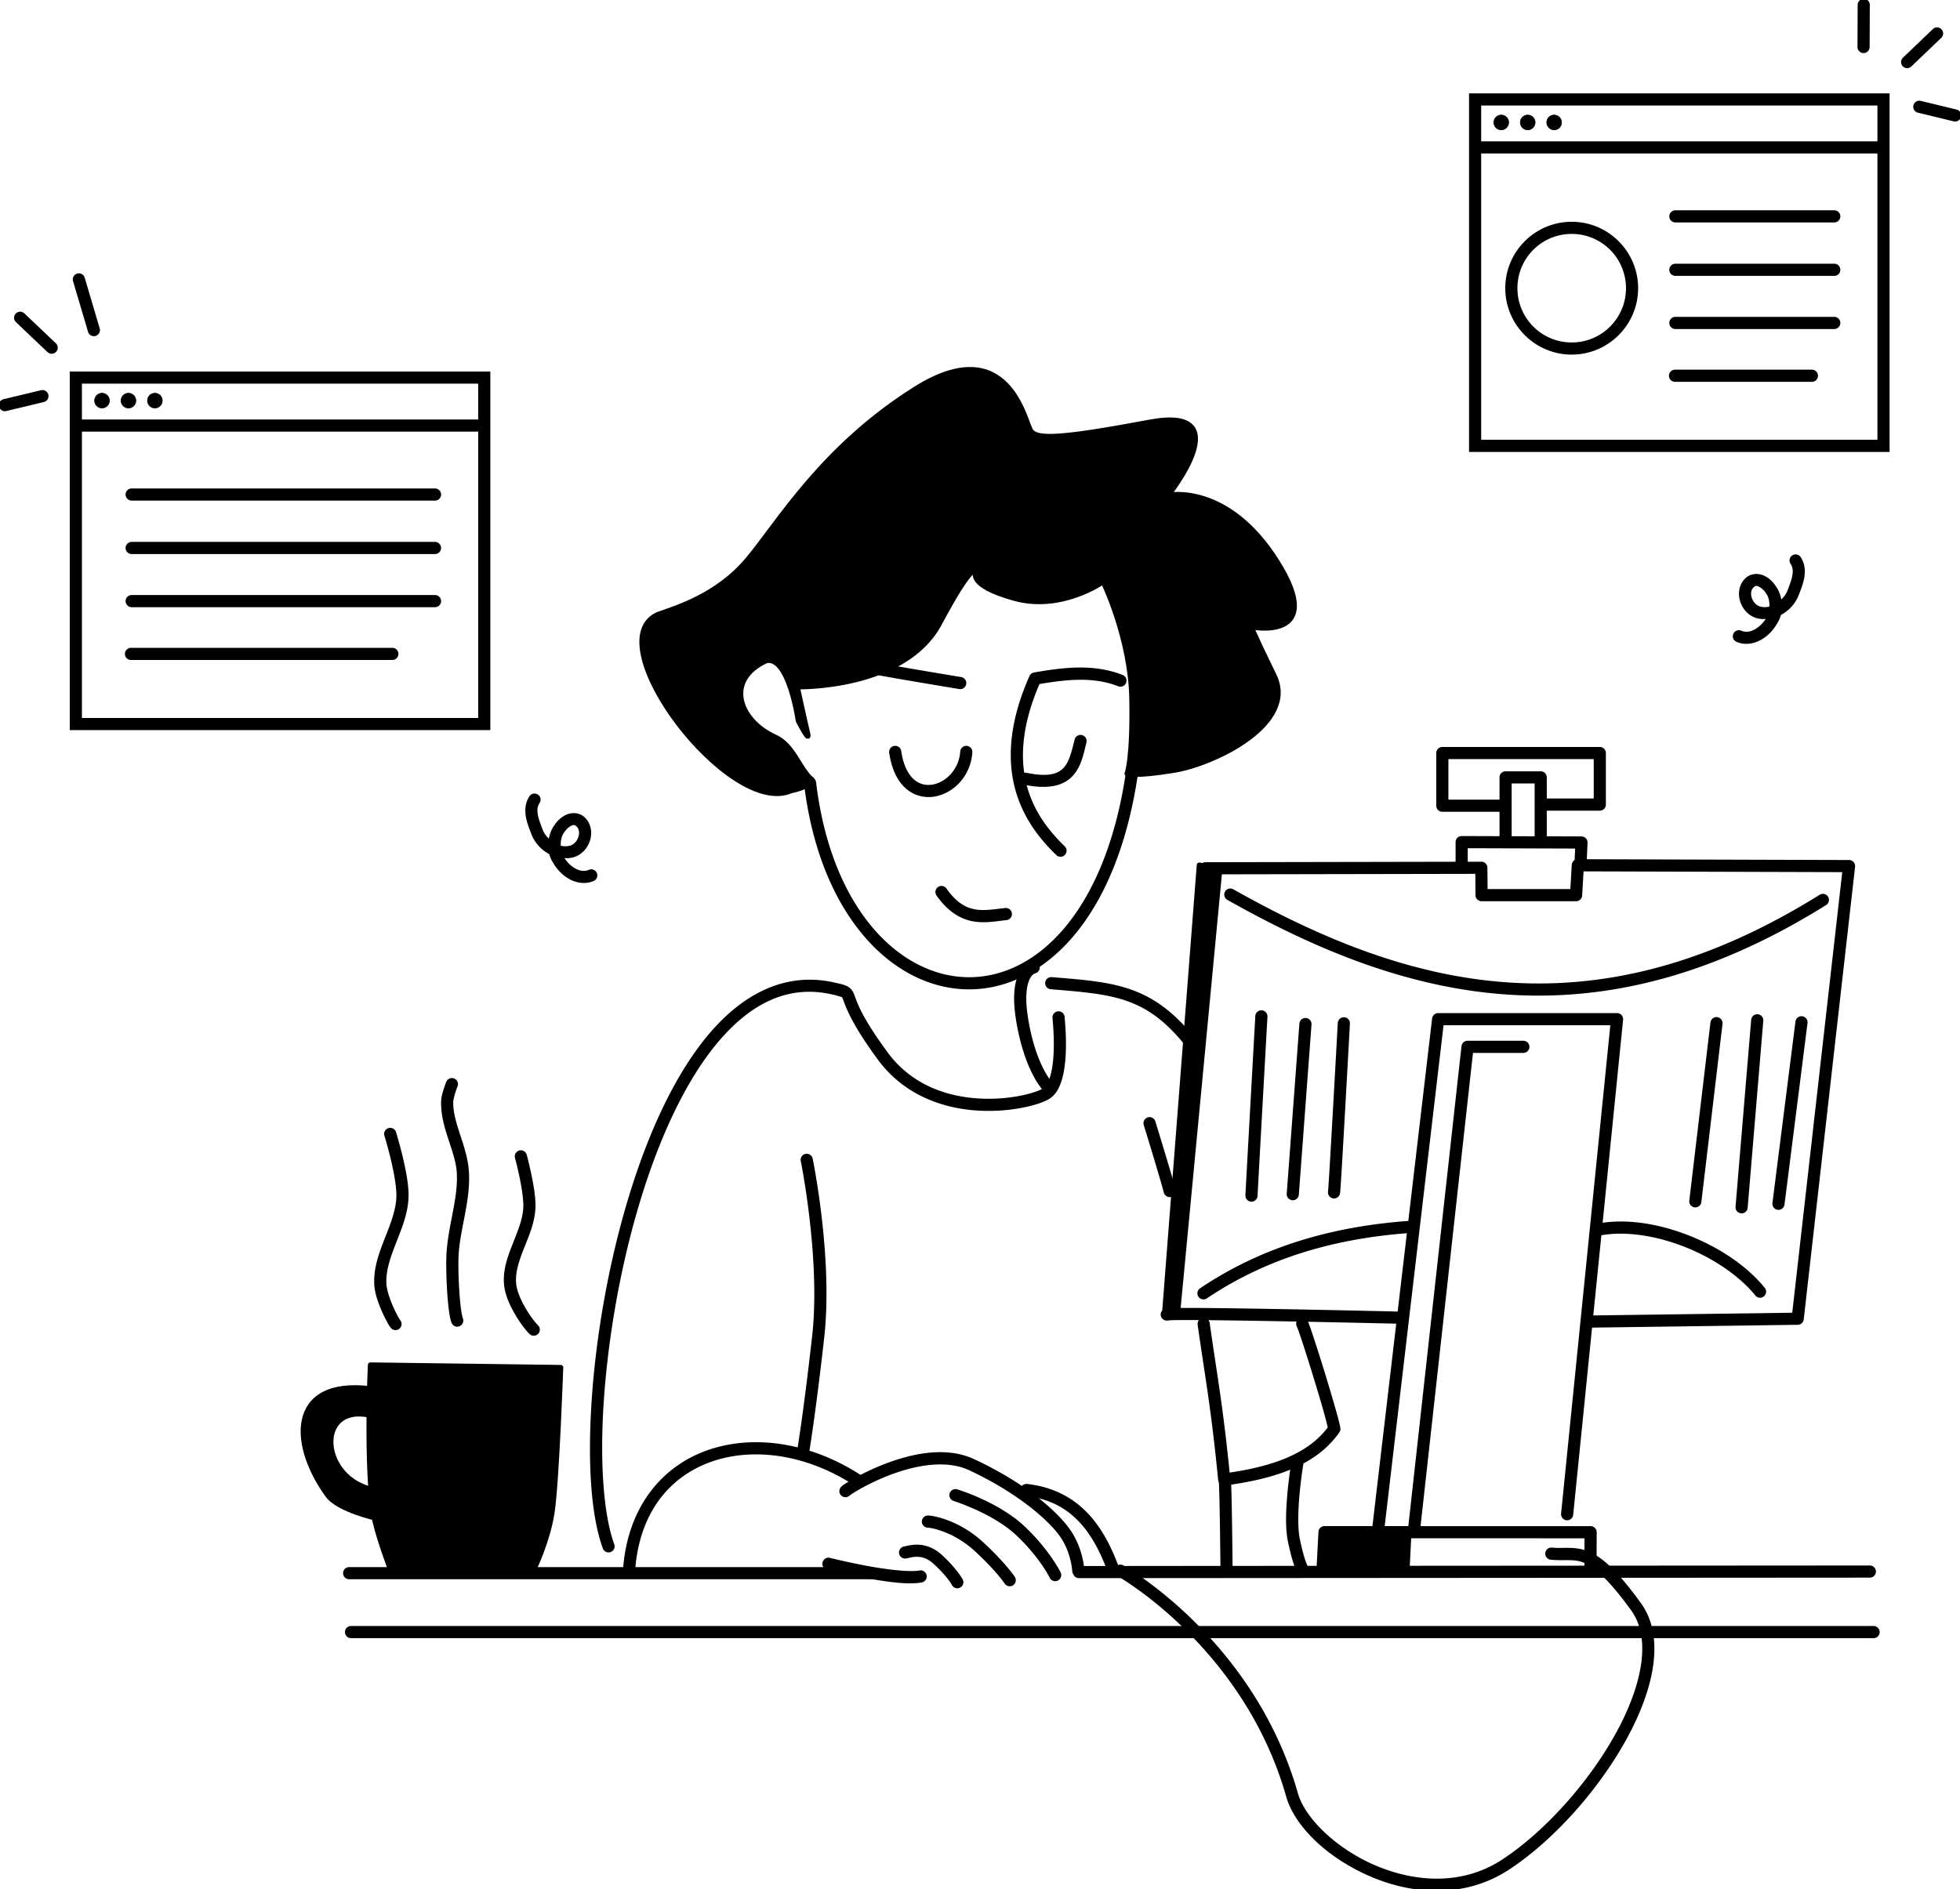 <?xml version="1.0" encoding="UTF-8" standalone="no"?>
<!-- Created with Inkscape (http://www.inkscape.org/) -->

<svg width="100%" height="100%"
    viewBox="0 0 844.173 813.795"
    version="1.1" id="svg5"
    xml:space="preserve"
    xmlns="http://www.w3.org/2000/svg"
    xmlns:svg="http://www.w3.org/2000/svg">
    <defs id="defs2" />
    <g id="layer1"
        transform="translate(-166.711,-6431.45)">
        <g id="notion-using-computer-2"
            transform="matrix(2,0,0,2,-394.087,-88.124)"
            style="stroke-width:0.5">
            <g id="g42808"
                transform="matrix(0.918,0,0,0.918,4078.577,2840.805)"
                style="stroke-width:0.545">
                <path
                    d="m -3950.399,617.582 c 0,0 25.115,0.586 33.364,-14.888 8.249,-15.474 8.518,-12.008 8.518,-12.008 0,0 -2.075,3.051 9.006,6.126 11.081,3.075 20.844,-3.881 20.844,-3.881 0,0 6.468,13.229 6.712,27.483 0.244,14.254 -1.123,17.524 -1.123,17.524 0,0 1.757,0.757 11.105,-0.781 9.348,-1.538 28.971,-10.91 23.406,-22.284 -5.565,-11.374 -5.247,-11.325 -5.247,-11.325 0,0 17.72,3.49 6.053,-15.206 -11.666,-18.696 -25.603,-15.767 -25.603,-15.767 0,0 16.89,-21.112 -4.345,-17.134 -21.234,3.978 -26.457,4.076 -27.897,2.075 -1.44,-2.001 -5.199,-23.626 -27.092,-9.861 -21.893,13.766 -32.095,31.363 -39.344,40.028 -7.249,8.665 -17.109,11.447 -21.21,12.936 -14.237,6.773 16.975,47.645 31.363,41.346 2.381,-0.43 6.37,-2.075 4.54,-2.929 -2.835,-2.908 -4.114,-7.805 -8.277,-9.703 -8.59,-3.916 -11.811,-13.445 -2.011,-17.902 5.301,-1.05 7.432,14.107 7.432,14.107 0,0 2.904,5.711 2.221,2.856 -0.683,-2.856 -2.416,-10.812 -2.416,-10.812 z"
                    id="path42704"
                    stroke-width="1.153"
                    stroke-linecap="round"
                    stroke-linejoin="round"
                    stroke="black" />
                <g id="path42706"
                    style="stroke-width:0.545">
                    <path
                        d="m -3931.541,613.337 c 0.769,0.268 19.343,3.344 19.343,3.344"
                        id="path76637"
                        stroke-width="1.153"
                        stroke-linecap="round"
                        stroke-linejoin="round"
                        stroke="black" />
                    <path
                        d="m -3931.162,612.248 a 1.153,1.153 0 0 0 -1.469,0.709 1.153,1.153 0 0 0 0.709,1.469 c 0.227,0.079 0.297,0.081 0.488,0.121 0.191,0.04 0.435,0.087 0.731,0.143 0.59,0.111 1.381,0.255 2.309,0.418 1.854,0.327 4.25,0.737 6.621,1.139 4.742,0.803 9.387,1.572 9.387,1.572 a 1.153,1.153 0 0 0 1.326,-0.949 1.153,1.153 0 0 0 -0.949,-1.326 c 0,0 -4.642,-0.768 -9.379,-1.57 -2.368,-0.401 -4.761,-0.812 -6.605,-1.137 -0.922,-0.163 -1.708,-0.304 -2.281,-0.412 -0.286,-0.054 -0.52,-0.1 -0.685,-0.135 -0.166,-0.035 -0.333,-0.087 -0.201,-0.041 z"
                        id="path76639"
                        stroke-width="0.545"
                        stroke-linecap="round"
                        stroke-linejoin="round"
                        stroke="black" />
                </g>
                <path
                    d="m -3884.506,613.309 c -3.457,0.045 -6.917,0.57 -10.33,1.162 a 1.153,1.153 0 0 0 -0.856,0.666 c -5.076,11.393 -5.172,20.324 -3.123,27.146 2.049,6.823 6.198,11.493 9.34,14.555 a 1.153,1.153 0 0 0 1.631,-0.019 1.153,1.153 0 0 0 -0.021,-1.631 c -3.028,-2.951 -6.854,-7.288 -8.74,-13.568 -1.85,-6.16 -1.817,-14.265 2.807,-24.949 6.523,-1.108 12.829,-1.816 18.766,0.51 a 1.153,1.153 0 0 0 1.494,-0.652 1.153,1.153 0 0 0 -0.652,-1.494 c -3.404,-1.333 -6.858,-1.769 -10.315,-1.725 z"
                    id="path42708"
                    stroke-width="0.545"
                    stroke-linecap="round"
                    stroke-linejoin="round"
                    stroke="black" />
                <path
                    d="m -3883.693,629.156 a 1.153,1.153 0 0 0 -1.398,0.84 c -0.676,2.713 -1.245,5.272 -2.65,6.762 -1.406,1.49 -3.752,2.324 -8.943,1.248 a 1.153,1.153 0 0 0 -1.363,0.895 1.153,1.153 0 0 0 0.894,1.363 c 5.588,1.159 9.05,0.238 11.09,-1.924 2.04,-2.162 2.554,-5.151 3.211,-7.785 a 1.153,1.153 0 0 0 -0.84,-1.398 z"
                    id="path42710"
                    stroke-width="0.545"
                    stroke-linecap="round"
                    stroke-linejoin="round"
                    stroke="black" />
                <path
                    d="m -3910.699,631.688 a 1.153,1.153 0 0 0 -1.223,1.08 c -0.269,4.354 -3.566,7.522 -6.807,8.016 -1.62,0.247 -3.193,-0.12 -4.551,-1.334 -1.358,-1.214 -2.529,-3.352 -3.019,-6.775 a 1.153,1.153 0 0 0 -1.307,-0.977 1.153,1.153 0 0 0 -0.977,1.305 c 0.545,3.802 1.9,6.497 3.768,8.166 1.867,1.669 4.219,2.232 6.432,1.895 4.425,-0.674 8.426,-4.73 8.762,-10.154 a 1.153,1.153 0 0 0 -1.078,-1.221 z"
                    id="path42712"
                    stroke-width="0.545"
                    stroke-linecap="round"
                    stroke-linejoin="round"
                    stroke="black" />
                <path
                    d="m -3871.723,636.512 a 1.153,1.153 0 0 0 -1.307,0.975 c -2.465,16.907 -7.919,29.157 -14.721,37.09 -6.801,7.933 -14.909,11.568 -22.908,11.391 -15.999,-0.356 -32.054,-16.161 -35.613,-45.957 a 1.153,1.153 0 0 0 -1.281,-1.008 1.153,1.153 0 0 0 -1.008,1.281 c 3.645,30.516 20.376,47.6 37.852,47.988 8.738,0.194 17.542,-3.836 24.709,-12.195 7.167,-8.359 12.74,-21.028 15.252,-38.258 a 1.153,1.153 0 0 0 -0.975,-1.307 z"
                    id="path42714"
                    stroke-width="0.545"
                    stroke-linecap="round"
                    stroke-linejoin="round"
                    stroke="black" />
                <path
                    d="m -3916.391,664.576 a 1.153,1.153 0 0 0 -0.861,0.195 1.153,1.153 0 0 0 -0.275,1.607 c 2.641,3.736 5.484,5.403 8.277,5.926 2.794,0.523 5.43,-0.01 7.881,-0.271 a 1.153,1.153 0 0 0 1.025,-1.268 1.153,1.153 0 0 0 -1.27,-1.025 c -2.581,0.276 -4.975,0.716 -7.213,0.297 -2.238,-0.419 -4.428,-1.608 -6.818,-4.99 a 1.153,1.153 0 0 0 -0.746,-0.471 z"
                    id="path42716"
                    stroke-width="0.545"
                    stroke-linecap="round"
                    stroke-linejoin="round"
                    stroke="black" />
                <path
                    d="m -3895.146,682.277 c 0,0 -0.553,0.108 -1.105,0.449 -0.553,0.341 -1.216,0.942 -1.764,1.906 -1.096,1.928 -1.753,5.222 -0.816,11.049 0.93,5.784 2.43,9.81 3.719,12.408 1.289,2.598 2.438,3.844 2.438,3.844 a 1.153,1.153 0 0 0 1.629,0.051 1.153,1.153 0 0 0 0.053,-1.629 c 0,0 -0.869,-0.902 -2.053,-3.289 -1.184,-2.387 -2.613,-6.184 -3.508,-11.75 -0.888,-5.522 -0.18,-8.269 0.545,-9.545 0.363,-0.638 0.725,-0.931 0.969,-1.082 0.244,-0.151 0.26,-0.135 0.26,-0.135 a 1.153,1.153 0 0 0 0.955,-1.322 1.153,1.153 0 0 0 -1.32,-0.955 z"
                    id="path42718"
                    stroke-width="0.545"
                    stroke-linecap="round"
                    stroke-linejoin="round"
                    stroke="black" />
                <path
                    d="m -3890.746,685.953 a 1.153,1.153 0 0 0 -1.244,1.057 1.153,1.153 0 0 0 1.055,1.242 c 7.25,0.594 12.807,1.039 17.617,2.666 4.81,1.627 8.948,4.402 13.535,9.896 a 1.153,1.153 0 0 0 1.623,0.146 1.153,1.153 0 0 0 0.146,-1.625 c -4.784,-5.73 -9.37,-8.847 -14.564,-10.604 -5.195,-1.757 -10.923,-2.186 -18.168,-2.779 z"
                    id="path42720"
                    stroke-width="0.545"
                    stroke-linecap="round"
                    stroke-linejoin="round"
                    stroke="black" />
                <path
                    d="m -3945.834,686.613 c -9.789,-0.654 -18.366,4.492 -25.404,12.961 -8.043,9.679 -14.298,23.719 -18.828,38.979 -4.53,15.259 -7.318,31.738 -8.303,46.285 -0.985,14.547 -0.212,27.115 2.596,34.801 a 1.153,1.153 0 0 0 1.478,0.688 1.153,1.153 0 0 0 0.688,-1.479 c -2.571,-7.037 -3.434,-19.485 -2.461,-33.855 0.973,-14.371 3.738,-30.711 8.213,-45.783 4.475,-15.072 10.677,-28.875 18.393,-38.16 7.716,-9.285 16.726,-14.03 27.373,-11.547 1.507,0.351 2.178,0.578 2.316,0.676 0.069,0.049 0.078,0.052 0.162,0.213 0.084,0.161 0.204,0.473 0.371,0.928 0.669,1.819 2.118,5.618 7.918,13.516 5.985,8.151 14.702,11.19 22.434,11.828 3.866,0.319 7.499,0.048 10.496,-0.475 2.997,-0.523 5.322,-1.265 6.742,-2.051 1.624,-0.898 2.507,-2.626 3.066,-4.537 0.559,-1.911 0.795,-4.093 0.883,-6.193 0.087,-2.101 0.02,-4.115 -0.07,-5.648 -0.045,-0.767 -0.095,-1.414 -0.135,-1.887 -0.04,-0.473 -0.072,-0.901 -0.068,-0.777 a 1.153,1.153 0 0 0 -1.186,-1.119 1.153,1.153 0 0 0 -1.119,1.186 c 0.01,0.278 0.035,0.444 0.074,0.904 0.039,0.46 0.087,1.087 0.131,1.828 0.087,1.483 0.153,3.429 0.07,5.418 -0.083,1.989 -0.32,4.025 -0.793,5.643 -0.473,1.618 -1.182,2.731 -1.969,3.166 -0.99,0.547 -3.206,1.305 -6.024,1.797 -2.817,0.492 -6.27,0.748 -9.91,0.447 -7.281,-0.601 -15.247,-3.382 -20.764,-10.895 -5.702,-7.765 -6.951,-11.147 -7.613,-12.947 -0.166,-0.45 -0.293,-0.82 -0.488,-1.195 -0.195,-0.375 -0.493,-0.763 -0.881,-1.035 -0.775,-0.545 -1.605,-0.682 -3.119,-1.035 -1.447,-0.338 -2.871,-0.549 -4.269,-0.643 z"
                    id="path42722"
                    stroke-width="0.545"
                    stroke-linecap="round"
                    stroke-linejoin="round"
                    stroke="black" />
                <path
                    d="m -3948.434,727.426 a 1.153,1.153 0 0 0 -0.898,1.361 c 0,0 4.699,23.104 2.67,41.193 -2.06,18.369 -3.592,27.295 -3.592,27.295 a 1.153,1.153 0 0 0 0.941,1.33 1.153,1.153 0 0 0 1.332,-0.941 c 0,0 1.545,-9.013 3.609,-27.426 2.096,-18.692 -2.701,-41.914 -2.701,-41.914 a 1.153,1.153 0 0 0 -1.361,-0.898 z"
                    id="path42724"
                    stroke-width="0.545"
                    stroke-linecap="round"
                    stroke-linejoin="round"
                    stroke="black" />
                <path
                    d="m -3958.004,795.139 c -4.547,-0.25 -8.954,0.308 -13.002,1.672 -10.794,3.637 -18.93,13.137 -20.021,27.861 a 1.153,1.153 0 0 0 1.064,1.234 1.153,1.153 0 0 0 1.236,-1.064 c 1.035,-13.968 8.467,-22.479 18.457,-25.846 9.99,-3.367 22.64,-1.462 33.875,6.035 a 1.153,1.153 0 0 0 1.6,-0.318 1.153,1.153 0 0 0 -0.32,-1.6 c -7.343,-4.9 -15.31,-7.559 -22.889,-7.975 z"
                    id="path42726"
                    stroke-width="0.545"
                    stroke-linecap="round"
                    stroke-linejoin="round"
                    stroke="black" />
                <path
                    d="m -3918.896,797.496 c -3.377,0.265 -6.731,1.159 -9.725,2.23 -2.994,1.072 -5.641,2.34 -7.615,3.41 -0.987,0.535 -1.804,1.019 -2.418,1.41 -0.614,0.391 -0.934,0.576 -1.289,0.936 a 1.153,1.153 0 0 0 0.01,1.631 1.153,1.153 0 0 0 1.631,-0.01 c -0.108,0.109 0.327,-0.255 0.887,-0.611 0.56,-0.356 1.337,-0.817 2.279,-1.328 1.885,-1.022 4.437,-2.243 7.293,-3.266 5.712,-2.045 12.594,-3.221 17.84,-0.771 11.275,5.264 18.567,11.631 21.357,15.516 2.761,3.843 2.994,8.326 2.994,8.326 a 1.153,1.153 0 0 0 1.205,1.1 1.153,1.153 0 0 0 1.1,-1.205 c 0,0 -0.207,-5.087 -3.426,-9.566 -3.189,-4.439 -10.686,-10.858 -22.256,-16.26 -3.088,-1.442 -6.49,-1.806 -9.867,-1.541 z"
                    id="path42728"
                    stroke-width="0.545"
                    stroke-linecap="round"
                    stroke-linejoin="round"
                    stroke="black" />
                <path
                    d="m -3942.818,822.211 a 1.153,1.153 0 0 0 -1.4,0.836 1.153,1.153 0 0 0 0.836,1.4 c 0,0 4.014,1.015 8.75,1.898 4.736,0.883 10.074,1.703 13.365,1.096 a 1.153,1.153 0 0 0 0.926,-1.344 1.153,1.153 0 0 0 -1.344,-0.924 c -2.396,0.442 -7.869,-0.228 -12.524,-1.096 -4.654,-0.868 -8.609,-1.867 -8.609,-1.867 z"
                    id="path42730"
                    stroke-width="0.545"
                    stroke-linecap="round"
                    stroke-linejoin="round"
                    stroke="black" />
                <path
                    d="m -3922.17,819.119 c -0.801,-0.02 -1.499,0.083 -2.047,0.191 -0.548,0.108 -0.998,0.22 -1.051,0.227 a 1.153,1.153 0 0 0 -1.002,1.287 1.153,1.153 0 0 0 1.287,1.002 c 0.435,-0.054 0.763,-0.165 1.213,-0.254 0.45,-0.089 0.97,-0.16 1.543,-0.146 1.147,0.028 2.5,0.356 4.031,1.773 3.356,3.107 4.297,4.99 4.297,4.99 a 1.153,1.153 0 0 0 1.553,0.498 1.153,1.153 0 0 0 0.498,-1.553 c 0,0 -1.23,-2.34 -4.781,-5.627 -1.922,-1.78 -3.939,-2.35 -5.541,-2.389 z"
                    id="path42732"
                    stroke-width="0.545"
                    stroke-linecap="round"
                    stroke-linejoin="round"
                    stroke="black" />
                <path
                    d="m -3919.783,812.279 a 1.153,1.153 0 0 0 -1.137,1.168 1.153,1.153 0 0 0 1.168,1.139 c -0.014,1.9e-4 0.53,0.039 1.219,0.193 0.688,0.154 1.601,0.413 2.647,0.816 2.091,0.807 4.715,2.194 7.226,4.496 5.199,4.765 7.109,7.723 7.109,7.723 a 1.153,1.153 0 0 0 1.596,0.338 1.153,1.153 0 0 0 0.338,-1.596 c 0,0 -2.139,-3.266 -7.484,-8.166 -2.761,-2.531 -5.641,-4.055 -7.955,-4.947 -1.157,-0.446 -2.174,-0.735 -2.973,-0.914 -0.799,-0.179 -1.301,-0.256 -1.754,-0.25 z"
                    id="path42734"
                    stroke-width="0.545"
                    stroke-linecap="round"
                    stroke-linejoin="round"
                    stroke="black" />
                <path
                    d="m -3912.973,806.131 a 1.153,1.153 0 0 0 -1.441,0.762 1.153,1.153 0 0 0 0.762,1.441 c 0,0 9.291,2.933 14.756,8.074 5.633,5.299 7.941,10.084 7.941,10.084 a 1.153,1.153 0 0 0 1.539,0.535 1.153,1.153 0 0 0 0.535,-1.541 c 0,0 -2.523,-5.196 -8.435,-10.758 -6.079,-5.72 -15.656,-8.598 -15.656,-8.598 z"
                    id="path42736"
                    stroke-width="0.545"
                    stroke-linecap="round"
                    stroke-linejoin="round"
                    stroke="black" />
                <path
                    d="m -4055.545,824.385 a 1.153,1.153 0 0 0 -1.152,1.154 1.153,1.153 0 0 0 1.152,1.152 h 122.4 a 1.153,1.153 0 0 0 1.152,-1.152 1.153,1.153 0 0 0 -1.152,-1.154 z"
                    id="path42738"
                    stroke-width="0.545"
                    stroke-linecap="round"
                    stroke-linejoin="round"
                    stroke="black" />
                <path
                    d="m -3698.805,824.006 -185.525,0.123 a 1.153,1.153 0 0 0 -1.152,1.154 1.153,1.153 0 0 0 1.154,1.152 l 185.525,-0.123 a 1.153,1.153 0 0 0 1.152,-1.154 1.153,1.153 0 0 0 -1.154,-1.152 z"
                    id="path42740"
                    stroke-width="0.545"
                    stroke-linecap="round"
                    stroke-linejoin="round"
                    stroke="black" />
                <path
                    d="m -4055.1,838.209 a 1.153,1.153 0 0 0 -1.154,1.152 1.153,1.153 0 0 0 1.154,1.154 h 357.174 a 1.153,1.153 0 0 0 1.152,-1.154 1.153,1.153 0 0 0 -1.152,-1.152 z"
                    id="path42742"
                    stroke-width="0.545"
                    stroke-linecap="round"
                    stroke-linejoin="round"
                    stroke="black" />
                <path
                    d="m -3868.115,718.854 a 1.153,1.153 0 0 0 -0.766,1.441 c 0,0 1.057,3.436 2.174,7.141 1.117,3.705 2.319,7.786 2.529,8.695 a 1.153,1.153 0 0 0 1.383,0.863 1.153,1.153 0 0 0 0.863,-1.385 c -0.29,-1.251 -1.449,-5.128 -2.568,-8.84 -1.119,-3.712 -2.176,-7.15 -2.176,-7.15 a 1.153,1.153 0 0 0 -1.439,-0.766 z"
                    id="path42744"
                    stroke-width="0.545"
                    stroke-linecap="round"
                    stroke-linejoin="round"
                    stroke="black" />
                <path
                    d="m -3855.248,765.896 a 1.153,1.153 0 0 0 -0.981,1.303 c 1.709,12.095 3.174,19.61 4.803,36.342 a 1.153,1.153 0 0 0 1.26,1.035 1.153,1.153 0 0 0 1.035,-1.258 c -1.635,-16.798 -3.111,-24.397 -4.812,-36.441 a 1.153,1.153 0 0 0 -1.305,-0.98 z"
                    id="path42746"
                    stroke-width="0.545"
                    stroke-linecap="round"
                    stroke-linejoin="round"
                    stroke="black" />
                <path
                    d="m -3831.629,765.898 a 1.153,1.153 0 0 0 -0.877,0.088 1.153,1.153 0 0 0 -0.471,1.561 c -0.013,-0.024 0.221,0.521 0.467,1.217 0.246,0.696 0.56,1.629 0.916,2.715 0.712,2.171 1.593,4.963 2.461,7.789 0.868,2.826 1.722,5.687 2.379,7.996 0.594,2.085 0.947,3.535 1.066,4.139 -4.874,6.612 -13.754,9.509 -24.355,10.959 a 1.153,1.153 0 0 0 -0.986,1.297 1.153,1.153 0 0 0 1.299,0.986 c 11.046,-1.51 20.846,-4.55 26.246,-12.295 a 1.153,1.153 0 0 0 0.195,-0.816 c -0.124,-0.904 -0.582,-2.568 -1.246,-4.9 -0.664,-2.332 -1.521,-5.205 -2.393,-8.043 -0.871,-2.838 -1.758,-5.638 -2.477,-7.83 -0.359,-1.096 -0.675,-2.039 -0.932,-2.764 -0.256,-0.724 -0.398,-1.147 -0.609,-1.541 a 1.153,1.153 0 0 0 -0.684,-0.557 z"
                    id="path42748"
                    stroke-width="0.545"
                    stroke-linecap="round"
                    stroke-linejoin="round"
                    stroke="black" />
                <path
                    d="m -3850.346,802.568 a 1.153,1.153 0 0 0 -0.926,1.342 c -0.015,-0.081 0.04,0.449 0.066,1.084 0.027,0.635 0.051,1.487 0.076,2.473 0.05,1.972 0.096,4.488 0.133,6.967 0.075,4.957 0.119,9.758 0.119,9.758 a 1.153,1.153 0 0 0 1.164,1.141 1.153,1.153 0 0 0 1.143,-1.164 c 0,0 -0.046,-4.803 -0.121,-9.768 -0.037,-2.482 -0.081,-5.006 -0.131,-6.992 -0.025,-0.993 -0.052,-1.851 -0.08,-2.51 -0.028,-0.658 -0.029,-1.006 -0.102,-1.404 a 1.153,1.153 0 0 0 -1.342,-0.926 z"
                    id="path42750"
                    stroke-width="0.545"
                    stroke-linecap="round"
                    stroke-linejoin="round"
                    stroke="black" />
                <path
                    d="m -3896.543,804.875 a 1.153,1.153 0 0 0 -1.273,1.02 1.153,1.153 0 0 0 1.02,1.271 c 5.54,0.614 9.471,2.814 12.5,5.934 3.029,3.119 5.13,7.2 6.756,11.523 a 1.153,1.153 0 0 0 1.486,0.672 1.153,1.153 0 0 0 0.672,-1.484 c -1.687,-4.486 -3.905,-8.863 -7.26,-12.318 -3.355,-3.455 -7.87,-5.949 -13.9,-6.617 z"
                    id="path42752"
                    stroke-width="0.545"
                    stroke-linecap="round"
                    stroke-linejoin="round"
                    stroke="black" />
                <path
                    d="m -3773.414,819.811 a 1.153,1.153 0 0 0 -1.262,1.035 1.153,1.153 0 0 0 1.035,1.26 c 3.297,0.326 5.332,-0.291 7.82,0.719 2.489,1.01 5.798,3.775 11.203,11.223 2.503,3.45 3.169,7.968 2.375,13.156 -0.794,5.188 -3.063,10.983 -6.297,16.73 -6.468,11.495 -16.794,22.8 -26.43,29.074 -9.461,6.161 -20.609,5.334 -29.938,1.352 -9.329,-3.983 -16.67,-11.238 -18.334,-17.104 -10.267,-36.182 -40.826,-53.305 -40.826,-53.305 a 1.153,1.153 0 0 0 -1.57,0.441 1.153,1.153 0 0 0 0.441,1.57 c 0,0 29.745,16.714 39.736,51.924 1.996,7.034 9.812,14.394 19.648,18.594 9.837,4.2 21.864,5.124 32.1,-1.541 10.061,-6.551 20.518,-18.033 27.182,-29.875 3.332,-5.921 5.713,-11.931 6.566,-17.512 0.854,-5.581 0.163,-10.791 -2.789,-14.859 -5.505,-7.587 -9.037,-10.722 -12.201,-12.006 -3.165,-1.284 -5.595,-0.593 -8.461,-0.877 z"
                    id="path42754"
                    stroke-width="0.545"
                    stroke-linecap="round"
                    stroke-linejoin="round"
                    stroke="black" />
                <path
                    d="m -3832.857,798.234 a 1.153,1.153 0 0 0 -1.332,0.941 c 0,0 -0.538,3.126 -0.918,7.016 -0.38,3.889 -0.633,8.51 0.047,11.814 0.631,3.071 1.199,4.918 1.631,6.035 0.216,0.558 0.396,0.935 0.539,1.191 0.143,0.256 0.314,0.467 0.314,0.467 a 1.153,1.153 0 0 0 1.627,0.104 1.153,1.153 0 0 0 0.103,-1.627 c 0,0 0.048,0.073 -0.031,-0.068 -0.079,-0.141 -0.218,-0.423 -0.402,-0.898 -0.368,-0.952 -0.91,-2.686 -1.523,-5.668 -0.565,-2.748 -0.381,-7.328 -0.01,-11.127 0.371,-3.799 0.894,-6.848 0.894,-6.848 a 1.153,1.153 0 0 0 -0.939,-1.332 z"
                    id="path42756"
                    stroke-width="0.545"
                    stroke-linecap="round"
                    stroke-linejoin="round"
                    stroke="black" />
                <path
                    d="m -3826.732,814.766 a 1.153,1.153 0 0 0 -1.15,1.092 l -0.465,8.775 a 1.153,1.153 0 0 0 1.092,1.213 1.153,1.153 0 0 0 1.211,-1.092 l 0.406,-7.682 60.168,0.012 -0.031,7.396 a 1.153,1.153 0 0 0 1.149,1.158 1.153,1.153 0 0 0 1.158,-1.148 l 0.037,-8.555 a 1.153,1.153 0 0 0 -1.152,-1.158 z"
                    id="path42758"
                    stroke-width="0.545"
                    stroke-linecap="round"
                    stroke-linejoin="round"
                    stroke="black" />
                <path
                    d="m -3807.705,815.172 a 1.134,1.134 0 0 0 -1.189,1.076 l -0.402,8.027 a 1.134,1.134 0 0 0 1.076,1.189 1.134,1.134 0 0 0 1.189,-1.076 l 0.4,-8.027 a 1.134,1.134 0 0 0 -1.074,-1.189 z"
                    id="path42760"
                    stroke-width="0.545"
                    stroke-linecap="round"
                    stroke-linejoin="round"
                    stroke="black" />
                <path
                    d="m -3800.078,694.395 a 1.153,1.153 0 0 0 -1.145,1.018 l -14.012,119.238 a 1.153,1.153 0 0 0 1.01,1.279 1.153,1.153 0 0 0 1.281,-1.012 l 13.891,-118.217 h 39.666 l -11.58,114.885 a 1.153,1.153 0 0 0 1.031,1.264 1.153,1.153 0 0 0 1.264,-1.031 l 11.709,-116.156 a 1.153,1.153 0 0 0 -1.147,-1.268 z"
                    id="path42762"
                    stroke-width="0.545"
                    stroke-linecap="round"
                    stroke-linejoin="round"
                    stroke="black" />
                <path
                    d="m -3793.184,700.887 a 1.153,1.153 0 0 0 -1.147,1.025 l -12.557,113.396 a 1.153,1.153 0 0 0 1.02,1.273 1.153,1.153 0 0 0 1.273,-1.02 l 12.443,-112.369 h 12.062 a 1.153,1.153 0 0 0 1.152,-1.154 1.153,1.153 0 0 0 -1.152,-1.152 z"
                    id="path42764"
                    stroke-width="0.545"
                    stroke-linecap="round"
                    stroke-linejoin="round"
                    stroke="black" />
                <path
                    d="m -3827.693,824.577 1.843,-8.457 18.476,-0.171 c 0,0 0.11,9.665 -0.659,9.653 -0.769,-0.012 -19.66,-1.025 -19.66,-1.025 z"
                    id="path42766"
                    stroke-width="1.153"
                    stroke-linecap="round"
                    stroke-linejoin="round"
                    stroke="black" />
                <path
                    d="m -3864.278,764.628 8.149,-105.257 4.881,0.705 -10.01,105.277 z"
                    id="path42768"
                    stroke-width="1.153"
                    stroke-linecap="round"
                    stroke-linejoin="round"
                    stroke="black" />
                <path
                    d="m -3767.316,658.283 a 1.153,1.153 0 0 0 -1.154,1.088 l -0.336,5.92 h -19.943 l -0.043,-5.277 a 1.153,1.153 0 0 0 -1.156,-1.143 l -64.684,0.121 a 1.153,1.153 0 0 0 -1.15,1.154 1.153,1.153 0 0 0 1.154,1.15 l 63.539,-0.117 0.043,5.273 a 1.153,1.153 0 0 0 1.152,1.145 h 22.178 a 1.153,1.153 0 0 0 1.15,-1.088 l 0.336,-5.916 61.252,0.182 -11.787,103.922 -48.24,0.658 a 1.153,1.153 0 0 0 -1.137,1.17 1.153,1.153 0 0 0 1.168,1.137 l 49.256,-0.674 a 1.153,1.153 0 0 0 1.129,-1.021 l 12.047,-106.211 a 1.153,1.153 0 0 0 -1.143,-1.281 z"
                    id="path42770"
                    stroke-width="0.545"
                    stroke-linecap="round"
                    stroke-linejoin="round"
                    stroke="black" />
                <path
                    d="m -3861.053,763.578 c -0.799,0.008 -1.445,0.022 -1.928,0.043 -0.241,0.011 -0.439,0.022 -0.611,0.039 -0.172,0.017 -0.197,-0.051 -0.623,0.141 a 1.153,1.153 0 0 0 -0.58,1.523 1.153,1.153 0 0 0 1.525,0.58 c -0.352,0.158 -0.201,0.061 -0.1,0.051 0.101,-0.01 0.272,-0.022 0.49,-0.031 0.435,-0.019 1.067,-0.033 1.852,-0.041 1.57,-0.016 3.763,-0.011 6.363,0.012 5.2,0.044 12.03,0.155 18.822,0.281 13.585,0.252 27.021,0.572 27.021,0.572 a 1.153,1.153 0 0 0 1.18,-1.127 1.153,1.153 0 0 0 -1.125,-1.18 c 0,0 -13.441,-0.32 -27.033,-0.572 -6.796,-0.126 -13.631,-0.235 -18.846,-0.279 -2.607,-0.022 -4.81,-0.028 -6.408,-0.012 z"
                    id="path42772"
                    stroke-width="0.545"
                    stroke-linecap="round"
                    stroke-linejoin="round"
                    stroke="black" />
                <path
                    d="m -3806.332,743.107 c -17.627,1.211 -34.378,5.68 -49.441,15.812 a 1.153,1.153 0 0 0 -0.312,1.602 1.153,1.153 0 0 0 1.6,0.312 c 14.667,-9.867 30.972,-14.234 48.312,-15.426 a 1.153,1.153 0 0 0 1.07,-1.229 1.153,1.153 0 0 0 -1.228,-1.072 z"
                    id="path42774"
                    stroke-width="0.545"
                    stroke-linecap="round"
                    stroke-linejoin="round"
                    stroke="black" />
                <path
                    d="m -3757.002,743.295 c -1.724,-0.013 -3.409,0.109 -5.027,0.379 a 1.153,1.153 0 0 0 -0.947,1.326 1.153,1.153 0 0 0 1.328,0.947 c 5.884,-0.982 13.067,0.204 19.703,2.855 6.636,2.651 12.72,6.763 16.479,11.41 a 1.153,1.153 0 0 0 1.623,0.172 1.153,1.153 0 0 0 0.17,-1.621 c -4.1,-5.07 -10.472,-9.327 -17.416,-12.102 -5.208,-2.081 -10.74,-3.329 -15.912,-3.367 z"
                    id="path42776"
                    stroke-width="0.545"
                    stroke-linecap="round"
                    stroke-linejoin="round"
                    stroke="black" />
                <path
                    d="m -3734.65,695.342 a 1.153,1.153 0 0 0 -1.281,1.008 l -4.961,41.801 a 1.153,1.153 0 0 0 1.008,1.281 1.153,1.153 0 0 0 1.281,-1.01 l 4.963,-41.799 a 1.153,1.153 0 0 0 -1.01,-1.281 z"
                    id="path42778"
                    stroke-width="0.545"
                    stroke-linecap="round"
                    stroke-linejoin="round"
                    stroke="black" />
                <path
                    d="m -3725.129,694.664 a 1.153,1.153 0 0 0 -1.246,1.053 l -3.666,43.871 a 1.153,1.153 0 0 0 1.053,1.246 1.153,1.153 0 0 0 1.244,-1.053 l 3.668,-43.871 a 1.153,1.153 0 0 0 -1.053,-1.246 z"
                    id="path42780"
                    stroke-width="0.545"
                    stroke-linecap="round"
                    stroke-linejoin="round"
                    stroke="black" />
                <path
                    d="m -3714.699,695.135 a 1.153,1.153 0 0 0 -1.289,1 l -5.402,42.584 a 1.153,1.153 0 0 0 1,1.289 1.153,1.153 0 0 0 1.289,-0.998 l 5.4,-42.586 a 1.153,1.153 0 0 0 -0.998,-1.289 z"
                    id="path42782"
                    stroke-width="0.545"
                    stroke-linecap="round"
                    stroke-linejoin="round"
                    stroke="black" />
                <path
                    d="m -3822.137,695.369 a 1.153,1.153 0 0 0 -1.215,1.088 c 0,0 -0.531,9.708 -1.084,19.52 -0.277,4.906 -0.559,9.838 -0.783,13.594 -0.112,1.878 -0.21,3.46 -0.285,4.598 -0.037,0.569 -0.069,1.027 -0.094,1.35 -0.012,0.161 -0.023,0.289 -0.031,0.375 -0.01,0.086 -0.033,0.195 0,0.053 a 1.153,1.153 0 0 0 0.883,1.371 1.153,1.153 0 0 0 1.371,-0.883 c 0.042,-0.195 0.033,-0.212 0.043,-0.322 0.01,-0.11 0.022,-0.247 0.035,-0.416 0.026,-0.338 0.058,-0.802 0.096,-1.375 0.076,-1.147 0.175,-2.733 0.287,-4.613 0.225,-3.761 0.506,-8.695 0.783,-13.602 0.553,-9.814 1.084,-19.521 1.084,-19.521 a 1.153,1.153 0 0 0 -1.088,-1.215 z"
                    id="path42784"
                    stroke-width="0.545"
                    stroke-linecap="round"
                    stroke-linejoin="round"
                    stroke="black" />
                <path
                    d="m -3831.123,695.543 a 1.153,1.153 0 0 0 -1.236,1.064 l -2.969,39.92 a 1.153,1.153 0 0 0 1.064,1.234 1.153,1.153 0 0 0 1.236,-1.064 l 2.969,-39.918 a 1.153,1.153 0 0 0 -1.064,-1.236 z"
                    id="path42786"
                    stroke-width="0.545"
                    stroke-linecap="round"
                    stroke-linejoin="round"
                    stroke="black" />
                <path
                    d="m -3841.482,693.738 a 1.153,1.153 0 0 0 -1.215,1.088 c 0,0 -0.579,10.377 -1.158,20.822 -0.289,5.222 -0.579,10.462 -0.797,14.43 -0.109,1.984 -0.2,3.65 -0.264,4.838 -0.032,0.594 -0.059,1.067 -0.076,1.402 -0.017,0.335 -0.026,0.431 -0.029,0.602 a 1.153,1.153 0 0 0 1.133,1.174 1.153,1.153 0 0 0 1.174,-1.133 c 0,0.103 0.01,-0.189 0.025,-0.521 0.017,-0.333 0.044,-0.807 0.076,-1.4 0.064,-1.186 0.155,-2.852 0.264,-4.836 0.218,-3.967 0.507,-9.205 0.797,-14.428 0.579,-10.444 1.158,-20.822 1.158,-20.822 a 1.153,1.153 0 0 0 -1.088,-1.215 z"
                    id="path42788"
                    stroke-width="0.545"
                    stroke-linecap="round"
                    stroke-linejoin="round"
                    stroke="black" />
                <path
                    d="m -3849.141,665.203 a 1.153,1.153 0 0 0 -0.695,0.545 1.153,1.153 0 0 0 0.439,1.57 c 20.645,11.642 42.019,20.493 65.102,22.15 23.083,1.658 47.834,-3.913 75.082,-20.926 a 1.153,1.153 0 0 0 0.367,-1.588 1.153,1.153 0 0 0 -1.588,-0.367 c -26.909,16.801 -51.096,22.203 -73.695,20.58 -22.599,-1.623 -43.648,-10.305 -64.135,-21.857 a 1.153,1.153 0 0 0 -0.877,-0.107 z"
                    id="path42790"
                    stroke-width="0.545"
                    stroke-linecap="round"
                    stroke-linejoin="round"
                    stroke="black" />
                <path
                    d="m -3794.559,652.852 a 1.153,1.153 0 0 0 -1.156,1.152 v 5.758 a 1.153,1.153 0 0 0 1.152,1.152 1.153,1.153 0 0 0 1.154,-1.152 v -4.602 l 25.746,0.082 -0.166,3.834 a 1.153,1.153 0 0 0 1.101,1.201 1.153,1.153 0 0 0 1.201,-1.102 l 0.221,-5.033 a 1.153,1.153 0 0 0 -1.148,-1.203 z"
                    id="path42792"
                    stroke-width="0.545"
                    stroke-linecap="round"
                    stroke-linejoin="round"
                    stroke="black" />
                <path
                    d="m -3784.258,637.66 a 1.153,1.153 0 0 0 -1.152,1.152 v 14.664 a 1.153,1.153 0 0 0 1.152,1.152 1.153,1.153 0 0 0 1.152,-1.152 V 639.967 h 5.936 v 13.609 a 1.153,1.153 0 0 0 1.152,1.154 1.153,1.153 0 0 0 1.152,-1.154 V 638.812 a 1.153,1.153 0 0 0 -1.152,-1.152 z"
                    id="path42794"
                    stroke-width="0.545"
                    stroke-linecap="round"
                    stroke-linejoin="round"
                    stroke="black" />
                <path
                    d="m -3799.098,631.951 a 1.153,1.153 0 0 0 -1.152,1.154 v 12.359 a 1.153,1.153 0 0 0 1.152,1.152 h 13.607 a 1.153,1.153 0 0 0 1.152,-1.152 1.153,1.153 0 0 0 -1.152,-1.154 h -12.455 v -10.053 h 34.639 v 9.789 h -12.34 a 1.153,1.153 0 0 0 -1.152,1.152 1.153,1.153 0 0 0 1.152,1.152 h 13.492 a 1.153,1.153 0 0 0 1.152,-1.152 v -12.094 a 1.153,1.153 0 0 0 -1.152,-1.154 z"
                    id="path42796"
                    stroke-width="0.545"
                    stroke-linecap="round"
                    stroke-linejoin="round"
                    stroke="black" />
                <path
                    d="m -4050.566,776.657 c -0.06,0.63 -1.087,23.606 0.777,35.19 0.72,4.473 3.978,12.996 3.978,12.996 h 33.429 c 0.235,0.014 3.458,-7.09 4.435,-13.401 1.128,-7.28 2.054,-34.189 2.054,-34.189 z"
                    id="path42798"
                    stroke-width="1.153"
                    stroke-linecap="round"
                    stroke-linejoin="round"
                    stroke="black" />
                <path
                    d="m -4050.73,788.47 c -12.903,-2.712 -11.697,15.27 1.329,17.569 l 0.483,6.696 c 0,0 -9.145,-2.001 -11.667,-5.48 -9.246,-12.756 -8.79,-28.345 12.029,-24.714"
                    id="path42800"
                    stroke-width="1.153"
                    stroke-linecap="round"
                    stroke-linejoin="round"
                    stroke="black" />
                <path
                    d="m -4046.25,721.373 a 1.153,1.153 0 0 0 -0.76,1.443 c 0,0 0.741,2.395 1.467,5.406 0.726,3.012 1.415,6.674 1.355,8.918 -0.086,3.266 -1.414,6.54 -2.746,9.947 -1.332,3.407 -2.672,6.962 -2.438,10.82 0.117,1.928 0.899,4.101 1.713,5.971 0.407,0.935 0.824,1.783 1.188,2.457 0.363,0.674 0.605,1.111 0.926,1.49 a 1.153,1.153 0 0 0 1.625,0.133 1.153,1.153 0 0 0 0.135,-1.625 c 0.011,0.013 -0.324,-0.479 -0.654,-1.092 -0.33,-0.613 -0.726,-1.411 -1.105,-2.283 -0.759,-1.744 -1.442,-3.824 -1.525,-5.191 -0.196,-3.231 0.964,-6.461 2.285,-9.84 1.321,-3.379 2.801,-6.892 2.902,-10.727 0.072,-2.746 -0.674,-6.431 -1.418,-9.52 -0.744,-3.089 -1.506,-5.547 -1.506,-5.547 a 1.153,1.153 0 0 0 -1.443,-0.762 z"
                    id="path42802"
                    stroke-width="0.545"
                    stroke-linecap="round"
                    stroke-linejoin="round"
                    stroke="black" />
                <path
                    d="m -4031.016,709.721 a 1.153,1.153 0 0 0 -1.498,0.645 c 0,0 -0.281,0.707 -0.566,1.598 -0.285,0.891 -0.596,1.926 -0.619,2.908 a 1.153,1.153 0 0 0 0,0.002 c -0.144,6.226 3.446,11.596 3.693,16.881 0.298,6.37 -2.31,12.91 -2.469,19.904 -0.057,2.491 0.042,5.701 0.248,8.545 0.103,1.422 0.234,2.75 0.389,3.859 0.155,1.11 0.301,1.958 0.578,2.641 a 1.153,1.153 0 0 0 1.502,0.635 1.153,1.153 0 0 0 0.635,-1.502 c -0.094,-0.232 -0.287,-1.057 -0.432,-2.092 -0.144,-1.035 -0.271,-2.323 -0.371,-3.709 -0.201,-2.771 -0.298,-5.94 -0.244,-8.324 0.146,-6.427 2.798,-13.024 2.469,-20.064 -0.289,-6.17 -3.815,-11.481 -3.693,-16.721 0.01,-0.435 0.251,-1.453 0.51,-2.262 0.259,-0.809 0.514,-1.445 0.514,-1.445 a 1.153,1.153 0 0 0 -0.644,-1.498 z"
                    id="path42804"
                    stroke-width="0.545"
                    stroke-linecap="round"
                    stroke-linejoin="round"
                    stroke="black" />
                <path
                    d="m -4015.564,726.627 a 1.153,1.153 0 0 0 -0.81,1.414 c 0,0 0.529,1.947 1.041,4.393 0.512,2.445 0.988,5.421 0.922,7.205 -0.105,2.85 -1.345,5.761 -2.545,8.805 -1.2,3.043 -2.369,6.25 -1.936,9.719 0.278,2.224 1.355,4.543 2.533,6.551 1.178,2.007 2.424,3.645 3.328,4.512 a 1.153,1.153 0 0 0 1.629,-0.035 1.153,1.153 0 0 0 -0.033,-1.629 c -0.58,-0.557 -1.849,-2.164 -2.936,-4.016 -1.087,-1.851 -2.025,-4.007 -2.232,-5.668 -0.347,-2.776 0.611,-5.594 1.791,-8.586 1.18,-2.992 2.576,-6.128 2.703,-9.566 0.083,-2.249 -0.442,-5.246 -0.969,-7.764 -0.527,-2.518 -1.072,-4.525 -1.072,-4.525 a 1.153,1.153 0 0 0 -1.414,-0.809 z"
                    id="path42806"
                    stroke-width="0.545"
                    stroke-linecap="round"
                    stroke-linejoin="round"
                    stroke="black" />
            </g>
            <path
                d="m 295.674,3340.062 v 1.059 75.682 h 90.068 v -76.74 z m 2.117,2.117 H 383.625 v 72.506 h -85.834 z"
                id="rect42810"
                stroke-width="0.5"
                stroke="black" />
            <path
                d="m 308.756,3365.252 a 1.058,1.058 0 0 0 -1.059,1.058 1.058,1.058 0 0 0 1.059,1.059 h 65.324 a 1.058,1.058 0 0 0 1.059,-1.059 1.058,1.058 0 0 0 -1.059,-1.058 z"
                id="path42812"
                stroke-width="0.5"
                stroke-linecap="round"
                stroke-linejoin="round"
                stroke="black" />
            <path
                d="m 308.756,3376.76 a 1.058,1.058 0 0 0 -1.059,1.057 1.058,1.058 0 0 0 1.059,1.059 h 65.324 a 1.058,1.058 0 0 0 1.059,-1.059 1.058,1.058 0 0 0 -1.059,-1.057 z"
                id="path42814"
                stroke-width="0.5"
                stroke-linecap="round"
                stroke-linejoin="round"
                stroke="black" />
            <path
                d="m 308.756,3388.209 a 1.058,1.058 0 0 0 -1.059,1.057 1.058,1.058 0 0 0 1.059,1.059 h 65.324 a 1.058,1.058 0 0 0 1.059,-1.059 1.058,1.058 0 0 0 -1.059,-1.057 z"
                id="path42816"
                stroke-width="0.5"
                stroke-linecap="round"
                stroke-linejoin="round"
                stroke="black" />
            <path
                d="m 308.609,3399.58 a 1.058,1.058 0 0 0 -1.059,1.059 1.058,1.058 0 0 0 1.059,1.059 h 56.277 a 1.058,1.058 0 0 0 1.059,-1.059 1.058,1.058 0 0 0 -1.059,-1.059 z"
                id="path42818"
                stroke-width="0.5"
                stroke-linecap="round"
                stroke-linejoin="round"
                stroke="black" />
            <path
                d="m 395.301,3430.986 a 1.058,1.058 0 0 0 -0.672,0.451 c -0.901,1.355 -0.976,2.89 -0.736,4.246 0.239,1.354 0.764,2.603 1.162,3.66 0.682,1.824 2.101,3.341 3.83,4.248 0.184,0.687 0.474,1.351 0.879,1.963 0.764,1.336 1.93,2.577 3.375,3.373 1.457,0.803 3.27,1.128 5.002,0.397 a 1.058,1.058 0 0 0 0.564,-1.387 1.058,1.058 0 0 0 -1.387,-0.562 c -1.057,0.447 -2.112,0.276 -3.158,-0.301 -1.046,-0.576 -2.008,-1.585 -2.58,-2.596 a 1.058,1.058 0 0 0 -0.041,-0.068 c -0.015,-0.023 -0.007,-0.055 -0.021,-0.078 0.613,0.048 1.225,0.115 1.861,-0.025 1.869,-0.321 3.224,-1.765 3.791,-3.41 0.57,-1.652 0.34,-3.692 -1.17,-4.998 a 1.058,1.058 0 0 0 -0.031,-0.025 c -1.101,-0.884 -2.525,-0.829 -3.566,-0.346 -1.035,0.48 -1.841,1.289 -2.391,2.133 -0.718,0.969 -1.099,2.109 -1.246,3.275 -0.745,-0.648 -1.389,-1.423 -1.729,-2.332 a 1.058,1.058 0 0 0 -0.002,0 c -0.415,-1.103 -0.875,-2.248 -1.059,-3.287 -0.184,-1.039 -0.121,-1.897 0.416,-2.705 a 1.058,1.058 0 0 0 -0.297,-1.469 1.058,1.058 0 0 0 -0.795,-0.154 z m 8.707,6.266 c 0.205,0.01 0.399,0.093 0.617,0.264 0.764,0.673 0.893,1.676 0.543,2.691 -0.353,1.023 -1.196,1.864 -2.156,2.023 a 1.058,1.058 0 0 0 -0.062,0.012 c -0.68,0.154 -1.362,0.087 -2.025,-0.09 -0.086,-1.163 0.1,-2.333 0.805,-3.268 a 1.058,1.058 0 0 0 0.045,-0.062 c 0.342,-0.529 0.961,-1.116 1.52,-1.375 0.279,-0.13 0.503,-0.201 0.715,-0.195 z"
                id="path42820"
                stroke-width="0.5"
                stroke-linecap="round"
                stroke-linejoin="round"
                stroke="black" />
            <path
                d="m 667.295,3379.479 a 1.058,1.058 0 0 0 -0.795,0.156 1.058,1.058 0 0 0 -0.295,1.467 c 0.537,0.808 0.6,1.668 0.416,2.707 -0.184,1.039 -0.643,2.182 -1.059,3.285 a 1.058,1.058 0 0 0 -0.002,0 c -0.34,0.909 -0.983,1.684 -1.729,2.332 -0.148,-1.169 -0.53,-2.31 -1.252,-3.281 -0.549,-0.842 -1.353,-1.648 -2.385,-2.127 -1.041,-0.483 -2.468,-0.538 -3.568,0.346 a 1.058,1.058 0 0 0 -0.029,0.025 c -1.51,1.306 -1.74,3.348 -1.17,5 0.567,1.645 1.922,3.088 3.791,3.408 0.636,0.14 1.248,0.073 1.861,0.025 -0.015,0.024 -0.006,0.057 -0.021,0.08 a 1.058,1.058 0 0 0 -0.041,0.066 c -0.572,1.011 -1.534,2.019 -2.58,2.596 -1.046,0.576 -2.101,0.747 -3.158,0.301 a 1.058,1.058 0 0 0 -1.387,0.562 1.058,1.058 0 0 0 0.564,1.387 c 1.732,0.731 3.545,0.408 5.002,-0.395 1.442,-0.794 2.607,-2.035 3.371,-3.369 0.407,-0.614 0.699,-1.279 0.883,-1.969 1.729,-0.907 3.148,-2.421 3.83,-4.244 v 0 c 0.398,-1.057 0.923,-2.307 1.162,-3.662 0.24,-1.356 0.164,-2.891 -0.736,-4.246 a 1.058,1.058 0 0 0 -0.674,-0.451 z m -8.705,6.266 c 0.211,-0.01 0.436,0.068 0.715,0.197 0.558,0.259 1.178,0.844 1.52,1.373 a 1.058,1.058 0 0 0 0.043,0.062 c 0.705,0.935 0.893,2.106 0.807,3.269 -0.664,0.177 -1.346,0.242 -2.025,0.088 a 1.058,1.058 0 0 0 -0.062,-0.012 c -0.96,-0.159 -1.805,-1 -2.158,-2.023 -0.351,-1.017 -0.22,-2.02 0.547,-2.693 0.217,-0.17 0.411,-0.256 0.615,-0.262 z"
                id="path42822"
                stroke-width="0.5"
                stroke-linecap="round"
                stroke-linejoin="round"
                stroke="black" />
            <path
                d="m 298.082,3350.394 a 1.058,1.058 0 0 0 -1.059,1.059 1.058,1.058 0 0 0 1.059,1.059 h 85.391 a 1.058,1.058 0 0 0 1.059,-1.059 1.058,1.058 0 0 0 -1.059,-1.059 z"
                id="path42824"
                stroke-width="0.5"
                stroke-linecap="round"
                stroke-linejoin="round"
                stroke="black" />
            <path id="circle42826"
                d="m 303.961,3346.079 a 1.592,1.592 0 0 1 -1.592,1.592 1.592,1.592 0 0 1 -1.592,-1.592 1.592,1.592 0 0 1 1.592,-1.592 1.592,1.592 0 0 1 1.592,1.592 z"
                stroke-width="0.132"
                stroke="black" />
            <path id="circle42828"
                d="m 309.655,3346.079 a 1.592,1.592 0 0 1 -1.592,1.592 1.592,1.592 0 0 1 -1.592,-1.592 1.592,1.592 0 0 1 1.592,-1.592 1.592,1.592 0 0 1 1.592,1.592 z"
                stroke-width="0.132"
                stroke="black" />
            <path id="circle42830"
                d="m 315.349,3346.079 a 1.592,1.592 0 0 1 -1.592,1.592 1.592,1.592 0 0 1 -1.592,-1.592 1.592,1.592 0 0 1 1.592,-1.592 1.592,1.592 0 0 1 1.592,1.592 z"
                stroke-width="0.132"
                stroke="black" />
            <path
                d="m 597.006,3280.146 v 1.059 75.68 h 90.066 v -76.738 z m 2.115,2.117 h 85.834 v 72.506 h -85.834 z"
                id="rect42832"
                stroke-width="0.5"
                stroke="black" />
            <path
                d="m 641.193,3305.334 a 1.058,1.058 0 0 0 -1.059,1.059 1.058,1.058 0 0 0 1.059,1.059 h 34.217 a 1.058,1.058 0 0 0 1.059,-1.059 1.058,1.058 0 0 0 -1.059,-1.059 z"
                id="path42834"
                stroke-width="0.5"
                stroke-linecap="round"
                stroke-linejoin="round"
                stroke="black" />
            <path
                d="m 641.193,3316.842 a 1.058,1.058 0 0 0 -1.059,1.059 1.058,1.058 0 0 0 1.059,1.059 h 34.217 a 1.058,1.058 0 0 0 1.059,-1.059 1.058,1.058 0 0 0 -1.059,-1.059 z"
                id="path42836"
                stroke-width="0.5"
                stroke-linecap="round"
                stroke-linejoin="round"
                stroke="black" />
            <path
                d="m 641.193,3328.291 a 1.058,1.058 0 0 0 -1.059,1.059 1.058,1.058 0 0 0 1.059,1.059 h 34.217 a 1.058,1.058 0 0 0 1.059,-1.059 1.058,1.058 0 0 0 -1.059,-1.059 z"
                id="path42838"
                stroke-width="0.5"
                stroke-linecap="round"
                stroke-linejoin="round"
                stroke="black" />
            <path
                d="m 641.117,3339.664 a 1.058,1.058 0 0 0 -1.059,1.059 1.058,1.058 0 0 0 1.059,1.059 h 29.479 a 1.058,1.058 0 0 0 1.057,-1.059 1.058,1.058 0 0 0 -1.057,-1.059 z"
                id="path42840"
                stroke-width="0.5"
                stroke-linecap="round"
                stroke-linejoin="round"
                stroke="black" />
            <path
                d="m 599.412,3290.479 a 1.058,1.058 0 0 0 -1.059,1.057 1.058,1.058 0 0 0 1.059,1.059 h 85.391 a 1.058,1.058 0 0 0 1.059,-1.059 1.058,1.058 0 0 0 -1.059,-1.057 z"
                id="path42842"
                stroke-width="0.5"
                stroke-linecap="round"
                stroke-linejoin="round"
                stroke="black" />
            <path id="circle42844"
                d="m 605.292,3286.162 a 1.592,1.592 0 0 1 -1.592,1.592 1.592,1.592 0 0 1 -1.592,-1.592 1.592,1.592 0 0 1 1.592,-1.592 1.592,1.592 0 0 1 1.592,1.592 z"
                stroke-width="0.132"
                stroke="black" />
            <path id="circle42846"
                d="m 610.986,3286.162 a 1.592,1.592 0 0 1 -1.592,1.592 1.592,1.592 0 0 1 -1.592,-1.592 1.592,1.592 0 0 1 1.592,-1.592 1.592,1.592 0 0 1 1.592,1.592 z"
                stroke-width="0.132"
                stroke="black" />
            <path id="circle42848"
                d="m 616.68,3286.162 a 1.592,1.592 0 0 1 -1.592,1.592 1.592,1.592 0 0 1 -1.592,-1.592 1.592,1.592 0 0 1 1.592,-1.592 1.592,1.592 0 0 1 1.592,1.592 z"
                stroke-width="0.132"
                stroke="black" />
            <path
                d="m 618.865,3307.805 c -7.751,0 -14.059,6.307 -14.059,14.059 2e-5,7.751 6.307,14.059 14.059,14.059 7.751,0 14.057,-6.307 14.057,-14.059 -10e-6,-7.751 -6.305,-14.059 -14.057,-14.059 z m 0,2.117 c 6.607,0 11.941,5.334 11.941,11.941 -2e-5,6.607 -5.334,11.941 -11.941,11.941 -6.607,0 -11.941,-5.334 -11.941,-11.941 1e-5,-6.607 5.334,-11.941 11.941,-11.941 z"
                id="circle42850"
                stroke-width="0.5"
                stroke="black" />
            <path
                d="m 681.758,3259.787 a 1.058,1.058 0 0 0 -1.062,1.053 l -0.035,9.068 a 1.058,1.058 0 0 0 1.053,1.062 1.058,1.058 0 0 0 1.062,-1.055 l 0.037,-9.066 a 1.058,1.058 0 0 0 -1.055,-1.062 z"
                id="path42852"
                stroke-width="0.5"
                stroke-linecap="round"
                stroke-linejoin="round"
                stroke="black" />
            <path
                d="m 697.568,3265.938 a 1.058,1.058 0 0 0 -0.754,0.293 l -6.443,6.162 a 1.058,1.058 0 0 0 -0.033,1.496 1.058,1.058 0 0 0 1.496,0.035 l 6.443,-6.164 a 1.058,1.058 0 0 0 0.033,-1.496 1.058,1.058 0 0 0 -0.742,-0.326 z"
                id="path42854"
                stroke-width="0.5"
                stroke-linecap="round"
                stroke-linejoin="round"
                stroke="black" />
            <path
                d="m 693.975,3281.758 a 1.058,1.058 0 0 0 -1.277,0.779 1.058,1.058 0 0 0 0.779,1.277 l 7.701,1.867 a 1.058,1.058 0 0 0 1.277,-0.777 1.058,1.058 0 0 0 -0.779,-1.279 z"
                id="path42856"
                stroke-width="0.5"
                stroke-linecap="round"
                stroke-linejoin="round"
                stroke="black" />
            <path
                d="m 297.082,3318.957 a 1.058,1.058 0 0 0 -0.713,1.316 l 3.232,10.922 a 1.058,1.058 0 0 0 1.316,0.713 1.058,1.058 0 0 0 0.715,-1.314 l -3.234,-10.922 a 1.058,1.058 0 0 0 -1.316,-0.715 z"
                id="path42858"
                stroke-width="0.5"
                stroke-linecap="round"
                stroke-linejoin="round"
                stroke="black" />
            <path
                d="m 284.713,3327.176 a 1.058,1.058 0 0 0 -0.74,0.33 1.058,1.058 0 0 0 0.039,1.496 l 6.785,6.443 a 1.058,1.058 0 0 0 1.496,-0.039 1.058,1.058 0 0 0 -0.039,-1.496 l -6.785,-6.443 a 1.058,1.058 0 0 0 -0.756,-0.291 z"
                id="path42860"
                stroke-width="0.5"
                stroke-linecap="round"
                stroke-linejoin="round"
                stroke="black" />
            <path
                d="m 289.289,3344.082 -8.078,1.941 a 1.058,1.058 0 0 0 -0.783,1.275 1.058,1.058 0 0 0 1.277,0.783 l 8.078,-1.941 a 1.058,1.058 0 0 0 0.781,-1.275 1.058,1.058 0 0 0 -1.275,-0.783 z"
                id="path42862"
                stroke-width="0.5"
                stroke-linecap="round"
                stroke-linejoin="round"
                stroke="black" />
        </g>
    </g>
</svg>